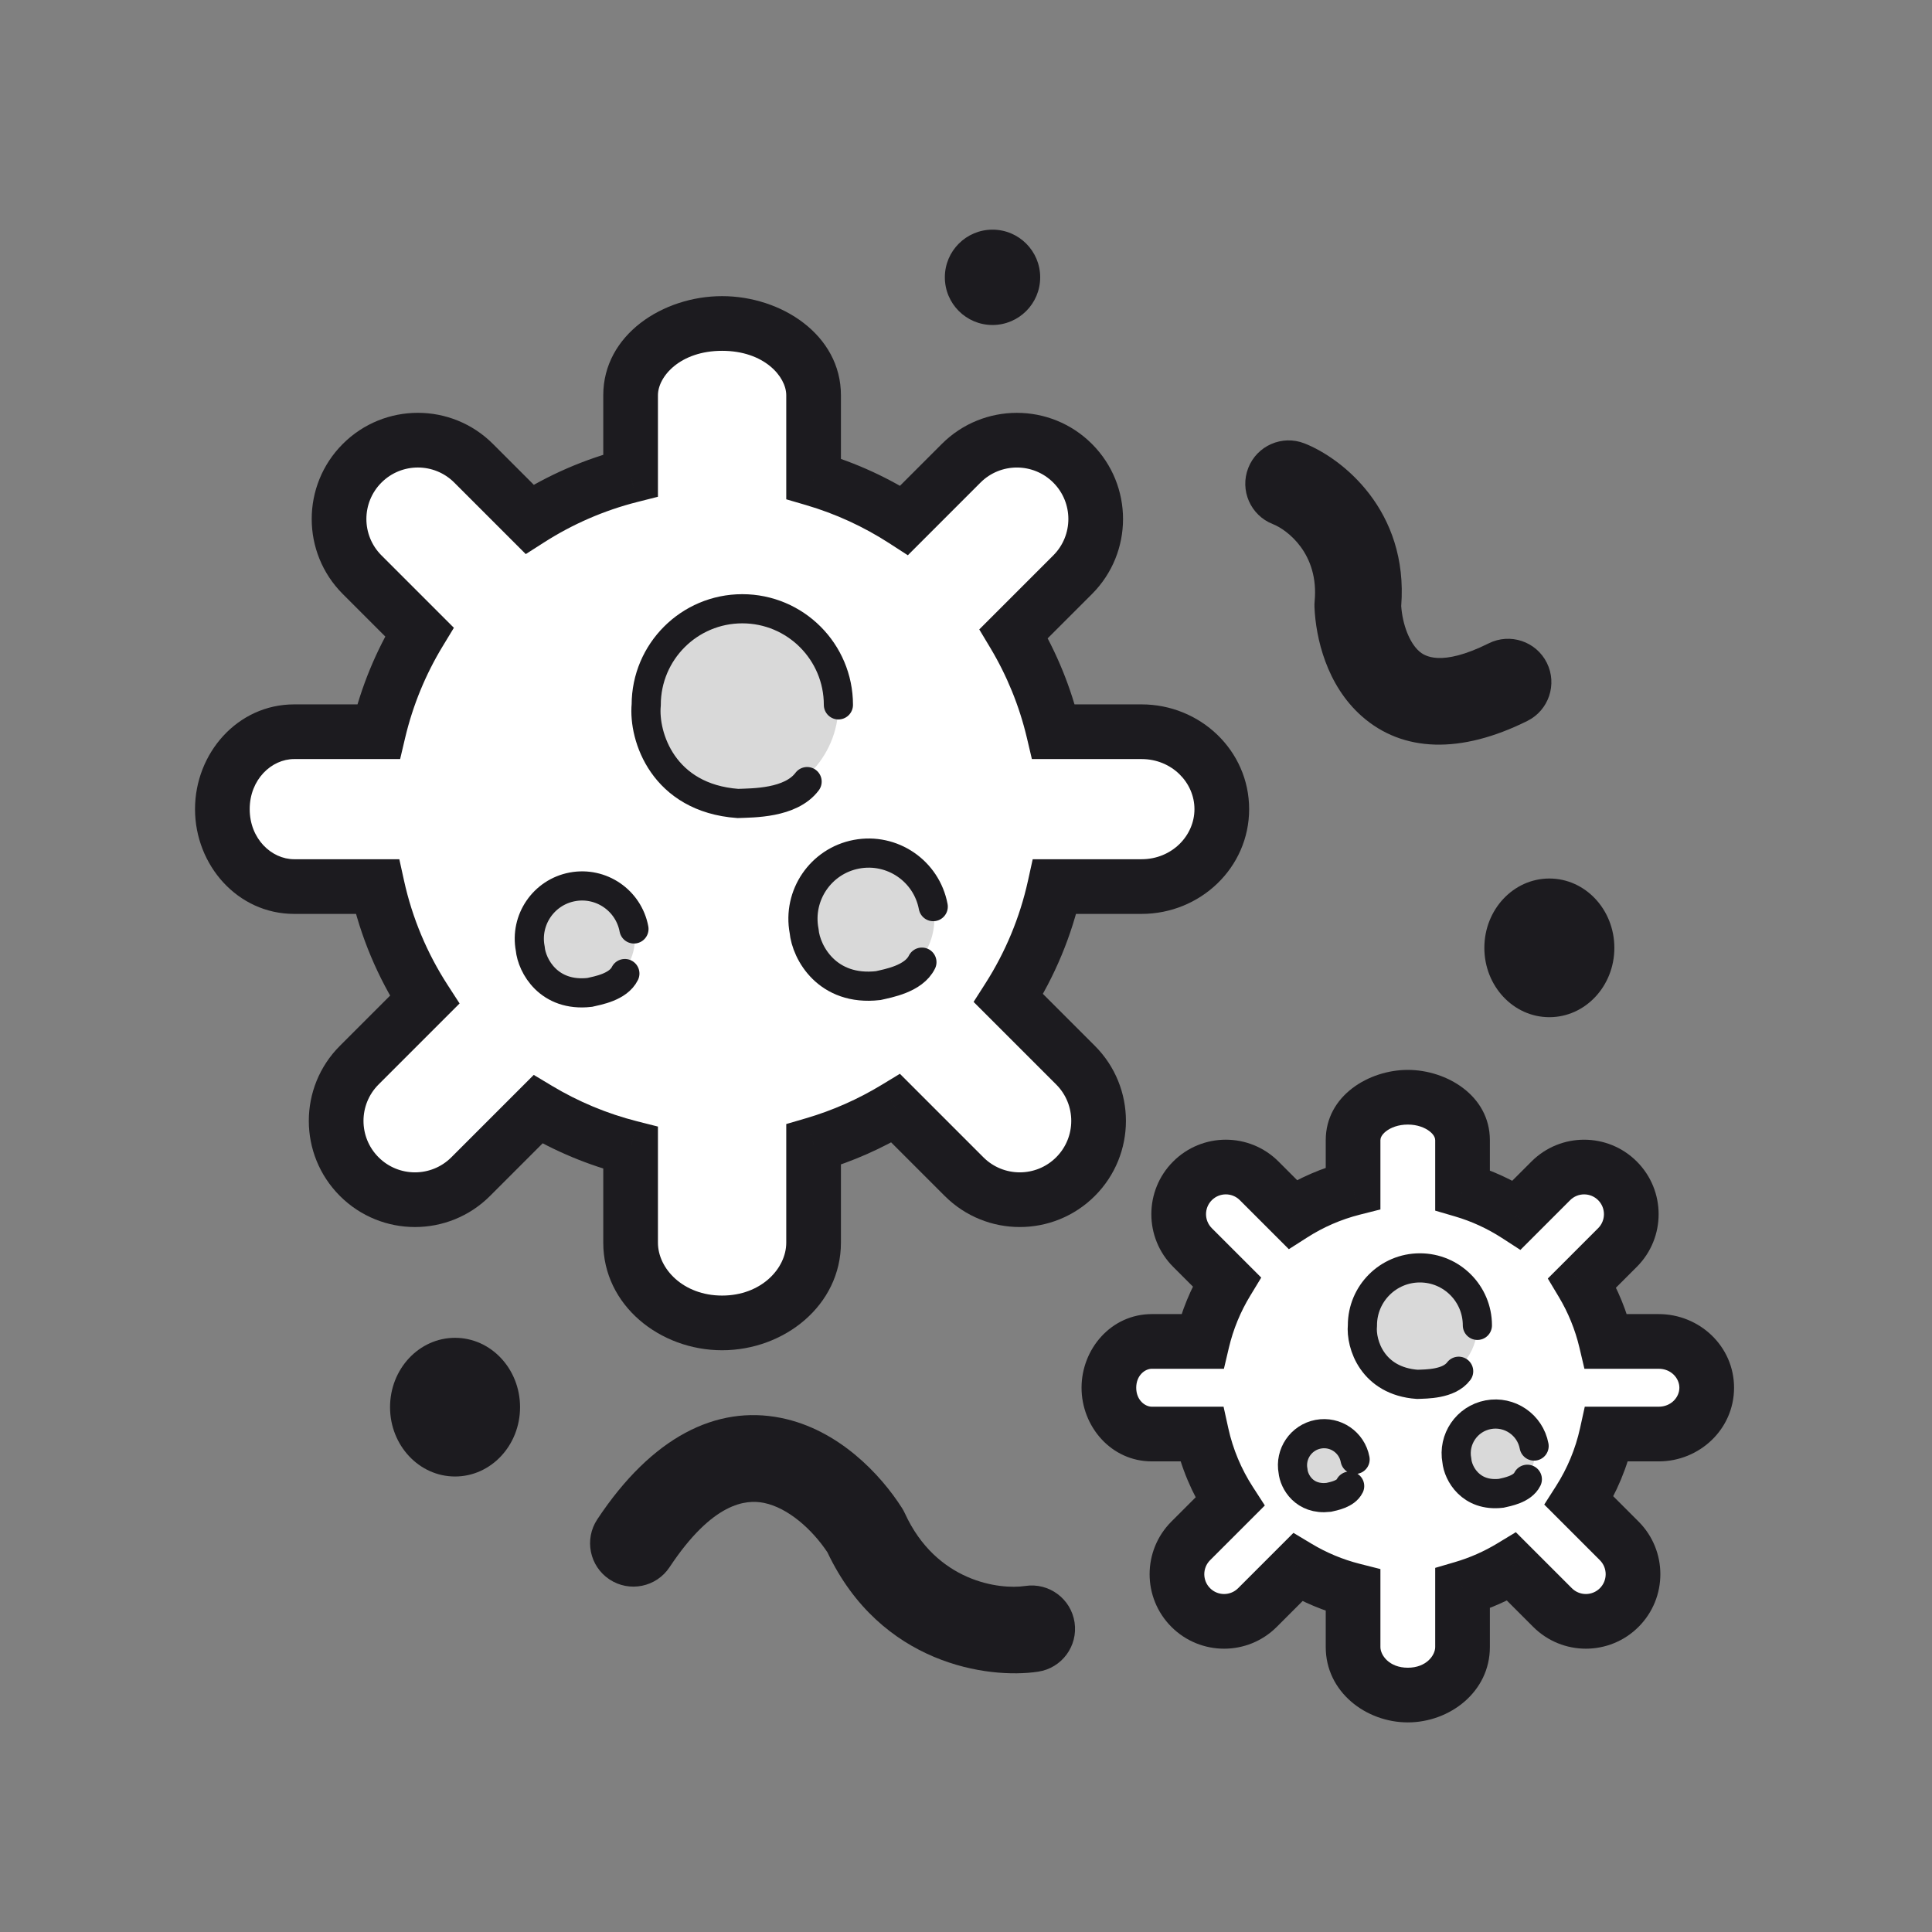 <svg width="530" height="530" viewBox="0 0 530 530" fill="none" xmlns="http://www.w3.org/2000/svg">
<rect x="0" y="0" width="530" height="530" fill="#808080" stroke="none"/>
<path fill-rule="evenodd" clip-rule="evenodd" d="M214.218 388.967C230.062 392.143 241.607 404.524 247.441 413.688C247.735 414.15 247.996 414.631 248.224 415.128C256.844 433.978 274.25 436.131 281.25 435.074C287.743 434.093 293.8 438.561 294.781 445.054C295.761 451.546 291.293 457.604 284.801 458.584C271.11 460.652 241.538 456.595 226.987 425.847C222.754 419.472 216.101 413.594 209.545 412.28C204.652 411.299 195.505 412.073 183.671 429.932C180.045 435.405 172.668 436.902 167.194 433.275C161.721 429.649 160.224 422.272 163.851 416.798C178.843 394.173 196.501 385.415 214.218 388.967Z" fill="#1C1B1F"/>
<path fill-rule="evenodd" clip-rule="evenodd" d="M373.616 196.516C363.854 187.929 360.956 174.9 360.597 166.603C360.573 166.057 360.587 165.509 360.639 164.965C361.882 151.878 353.072 145.302 349.164 143.769C343.051 141.372 340.039 134.474 342.436 128.361C344.833 122.248 351.731 119.236 357.844 121.633C368.045 125.633 386.428 139.929 384.391 166.264C384.75 171.303 386.633 176.299 389.32 178.663C390.696 179.873 395.174 183.072 408.399 176.486C414.276 173.559 421.413 175.951 424.34 181.829C427.267 187.706 424.875 194.844 418.997 197.77C400.654 206.905 384.813 206.365 373.616 196.516Z" fill="#1C1B1F"/>
<path fill-rule="evenodd" clip-rule="evenodd" d="M198.091 88.739C211.954 88.739 223.191 97.556 223.191 108.433V131.351C232.077 133.952 240.424 137.814 248.024 142.731L263.669 127.087C272.113 118.643 285.803 118.643 294.247 127.087C302.691 135.531 302.691 149.221 294.247 157.665L278.08 173.832C283.017 182.071 286.743 191.12 289.011 200.731H313.161C325.317 200.731 335.172 210.24 335.172 221.97C335.172 233.7 325.317 243.209 313.161 243.209H289.328C286.897 254.249 282.549 264.571 276.649 273.806L295.041 292.198C303.485 300.642 303.485 314.332 295.041 322.776C286.597 331.22 272.907 331.22 264.463 322.776L245.725 304.037C238.751 308.271 231.189 311.635 223.191 313.976V340.899C223.191 353.056 211.954 362.91 198.091 362.91C184.228 362.91 172.991 353.056 172.991 340.899V314.887C163.934 312.593 155.396 309 147.585 304.319L129.126 322.777C120.682 331.221 106.992 331.221 98.548 322.777C90.104 314.333 90.104 300.643 98.548 292.199L116.486 274.261C110.438 264.911 105.986 254.431 103.515 243.209H80.694C69.817 243.209 61 233.7 61 221.97C61 210.24 69.817 200.731 80.694 200.731H103.831C106.142 190.937 109.967 181.727 115.046 173.363L99.343 157.66C90.899 149.216 90.899 135.526 99.343 127.082C107.786 118.638 121.477 118.638 129.921 127.082L145.276 142.437C153.702 137.054 163.034 132.962 172.991 130.44V108.433C172.991 97.556 184.228 88.739 198.091 88.739Z" fill="white"/>
<path d="M198.091 88.739V81.239V88.739ZM223.191 131.351H215.691V136.971L221.085 138.549L223.191 131.351ZM248.024 142.731L243.951 149.028L249.041 152.321L253.328 148.035L248.024 142.731ZM263.669 127.087L268.972 132.39V132.39L263.669 127.087ZM294.247 127.087L288.944 132.39V132.39L294.247 127.087ZM278.08 173.832L272.776 168.529L268.638 172.667L271.647 177.687L278.08 173.832ZM289.011 200.731L281.712 202.454L283.075 208.231H289.011V200.731ZM289.328 243.209V235.709H283.299L282.003 241.596L289.328 243.209ZM276.649 273.806L270.329 269.768L267.084 274.848L271.346 279.109L276.649 273.806ZM295.041 292.198L300.345 286.895L295.041 292.198ZM245.725 304.037L251.028 298.734L246.865 294.571L241.832 297.626L245.725 304.037ZM223.191 313.976L221.085 306.778L215.691 308.356V313.976H223.191ZM172.991 314.887H180.491V309.05L174.832 307.616L172.991 314.887ZM147.585 304.319L151.441 297.886L146.42 294.877L142.282 299.015L147.585 304.319ZM129.126 322.777L134.429 328.081V328.081L129.126 322.777ZM98.548 322.777L93.245 328.081L98.548 322.777ZM98.548 292.199L93.245 286.896H93.245L98.548 292.199ZM116.486 274.261L121.789 279.565L126.076 275.278L122.784 270.188L116.486 274.261ZM103.515 243.209L110.84 241.596L109.544 235.709H103.515V243.209ZM103.831 200.731V208.231H109.767L111.131 202.454L103.831 200.731ZM115.046 173.363L121.457 177.255L124.512 172.223L120.349 168.06L115.046 173.363ZM99.343 157.66L104.646 152.357L104.646 152.357L99.343 157.66ZM99.343 127.082L94.039 121.779H94.039L99.343 127.082ZM129.921 127.082L135.224 121.779V121.779L129.921 127.082ZM145.276 142.437L139.972 147.741L144.234 152.002L149.313 148.758L145.276 142.437ZM172.991 130.44L174.832 137.71L180.491 136.277V130.44H172.991ZM230.691 108.433C230.691 91.821 214.299 81.239 198.091 81.239V96.239C209.608 96.239 215.691 103.291 215.691 108.433H230.691ZM230.691 131.351V108.433H215.691V131.351H230.691ZM221.085 138.549C229.263 140.943 236.949 144.499 243.951 149.028L252.098 136.434C243.899 131.13 234.891 126.961 225.298 124.153L221.085 138.549ZM253.328 148.035L268.972 132.39L258.366 121.784L242.721 137.428L253.328 148.035ZM268.972 132.39C274.487 126.875 283.429 126.875 288.944 132.39L299.55 121.784C288.177 110.411 269.738 110.411 258.366 121.784L268.972 132.39ZM288.944 132.39C294.458 137.905 294.458 146.847 288.944 152.361L299.55 162.968C310.923 151.595 310.923 133.156 299.55 121.784L288.944 132.39ZM288.944 152.361L272.776 168.529L283.383 179.135L299.55 162.968L288.944 152.361ZM271.647 177.687C276.194 185.276 279.624 193.607 281.712 202.454L296.311 199.009C293.862 188.632 289.84 178.866 284.513 169.977L271.647 177.687ZM313.161 193.231H289.011V208.231H313.161V193.231ZM342.672 221.97C342.672 205.848 329.205 193.231 313.161 193.231V208.231C321.43 208.231 327.672 214.632 327.672 221.97H342.672ZM313.161 250.709C329.205 250.709 342.672 238.092 342.672 221.97H327.672C327.672 229.307 321.43 235.709 313.161 235.709V250.709ZM289.328 250.709H313.161V235.709H289.328V250.709ZM282.003 241.596C279.766 251.759 275.763 261.261 270.329 269.768L282.97 277.843C289.334 267.88 294.028 256.74 296.652 244.821L282.003 241.596ZM300.345 286.895L281.953 268.503L271.346 279.109L289.738 297.501L300.345 286.895ZM300.345 328.079C311.717 316.706 311.717 298.267 300.345 286.895L289.738 297.501C295.253 303.016 295.253 311.958 289.738 317.473L300.345 328.079ZM259.16 328.079C270.533 339.452 288.972 339.452 300.345 328.079L289.738 317.473C284.223 322.988 275.282 322.988 269.767 317.473L259.16 328.079ZM240.421 309.34L259.16 328.079L269.767 317.473L251.028 298.734L240.421 309.34ZM241.832 297.626C235.408 301.527 228.446 304.623 221.085 306.778L225.298 321.174C233.932 318.646 242.093 315.016 249.617 310.448L241.832 297.626ZM230.691 340.899V313.976H215.691V340.899H230.691ZM198.091 370.41C215.14 370.41 230.691 358.093 230.691 340.899H215.691C215.691 348.018 208.767 355.41 198.091 355.41V370.41ZM165.491 340.899C165.491 358.093 181.042 370.41 198.091 370.41V355.41C187.415 355.41 180.491 348.018 180.491 340.899H165.491ZM165.491 314.887V340.899H180.491V314.887H165.491ZM174.832 307.616C166.496 305.505 158.635 302.198 151.441 297.886L143.729 310.752C152.157 315.803 161.372 319.681 171.149 322.157L174.832 307.616ZM134.429 328.081L152.888 309.622L142.282 299.015L123.823 317.474L134.429 328.081ZM93.245 328.081C104.618 339.453 123.057 339.453 134.429 328.081L123.823 317.474C118.308 322.989 109.366 322.989 103.851 317.474L93.245 328.081ZM93.245 286.896C81.872 298.269 81.872 316.708 93.245 328.081L103.851 317.474C98.337 311.959 98.337 303.018 103.851 297.503L93.245 286.896ZM111.183 268.958L93.245 286.896L103.851 297.503L121.789 279.565L111.183 268.958ZM122.784 270.188C117.212 261.574 113.114 251.926 110.84 241.596L96.19 244.821C98.858 256.937 103.664 268.247 110.189 278.335L122.784 270.188ZM103.515 235.709H80.694V250.709H103.515V235.709ZM80.694 235.709C74.483 235.709 68.5 230.101 68.5 221.97H53.5C53.5 237.298 65.152 250.709 80.694 250.709V235.709ZM68.5 221.97C68.5 213.839 74.483 208.231 80.694 208.231V193.231C65.152 193.231 53.5 206.641 53.5 221.97H68.5ZM80.694 208.231H103.831V193.231H80.694V208.231ZM111.131 202.454C113.258 193.439 116.779 184.96 121.457 177.255L108.635 169.471C103.156 178.495 99.027 188.435 96.532 199.009L111.131 202.454ZM120.349 168.06L104.646 152.357L94.039 162.963L109.742 178.666L120.349 168.06ZM104.646 152.357C99.131 146.842 99.131 137.9 104.646 132.385L94.039 121.779C82.666 133.152 82.666 151.591 94.039 162.963L104.646 152.357ZM104.646 132.385C110.161 126.871 119.102 126.871 124.617 132.385L135.224 121.779C123.851 110.406 105.412 110.406 94.039 121.779L104.646 132.385ZM124.617 132.385L139.972 147.741L150.579 137.134L135.224 121.779L124.617 132.385ZM149.313 148.758C157.076 143.798 165.667 140.031 174.832 137.71L171.149 123.169C160.4 125.892 150.329 130.309 141.238 136.117L149.313 148.758ZM165.491 108.433V130.44H180.491V108.433H165.491ZM198.091 81.239C181.883 81.239 165.491 91.821 165.491 108.433H180.491C180.491 103.291 186.574 96.239 198.091 96.239V81.239Z" fill="#1C1B1F"/>
<path d="M229.998 193.363C229.998 207.923 218.195 219.726 203.635 219.726C189.076 219.726 177.272 207.923 177.272 193.363C177.272 178.803 189.076 167 203.635 167C218.195 167 229.998 178.803 229.998 193.363Z" fill="#D9D9D9"/>
<path d="M229.998 193.363C229.998 178.803 218.195 167 203.636 167C189.076 167 177.273 178.803 177.273 193.363C176.469 202.046 181.91 218.913 202.41 220.413C206.502 220.246 216.91 220.413 221.411 214.413" stroke="#1C1B1F" stroke-width="8" stroke-linecap="round"/>
<path d="M173.912 254.836C175.393 262.695 170.223 270.266 162.364 271.747C154.506 273.228 146.935 268.058 145.454 260.2C143.973 252.341 149.143 244.77 157.001 243.289C164.86 241.808 172.431 246.978 173.912 254.836Z" fill="#D9D9D9"/>
<path d="M173.911 254.836C172.43 246.978 164.859 241.808 157.001 243.289C149.143 244.77 143.973 252.341 145.454 260.2C145.903 264.968 150.556 273.518 161.773 272.242C163.964 271.736 169.599 270.767 171.417 267.071" stroke="#1C1B1F" stroke-width="8" stroke-linecap="round"/>
<path d="M256.01 248.712C257.854 258.494 251.418 267.918 241.636 269.762C231.854 271.606 222.43 265.17 220.586 255.388C218.743 245.606 225.178 236.181 234.96 234.338C244.742 232.494 254.167 238.93 256.01 248.712Z" fill="#D9D9D9"/>
<path d="M256.01 248.713C254.167 238.931 244.742 232.495 234.96 234.339C225.178 236.182 218.742 245.607 220.586 255.389C221.145 261.325 226.937 271.968 240.9 270.38C243.628 269.75 250.642 268.544 252.906 263.943" stroke="#1C1B1F" stroke-width="8" stroke-linecap="round"/>
<path fill-rule="evenodd" clip-rule="evenodd" d="M386.2 301C394.492 301 401.214 306.274 401.214 312.78V326.489C406.53 328.045 411.522 330.355 416.069 333.297L425.427 323.939C430.478 318.888 438.667 318.888 443.718 323.939C448.768 328.99 448.768 337.179 443.718 342.229L434.047 351.9C437.001 356.828 439.229 362.241 440.586 367.99H455.031C462.303 367.99 468.198 373.678 468.198 380.694C468.198 387.711 462.303 393.398 455.031 393.398H440.775C439.321 400.003 436.72 406.177 433.191 411.701L444.193 422.703C449.243 427.753 449.243 435.942 444.193 440.993C439.142 446.044 430.953 446.044 425.902 440.993L414.693 429.784C410.522 432.317 405.998 434.329 401.214 435.729V451.834C401.214 459.106 394.492 465 386.2 465C377.908 465 371.186 459.106 371.186 451.834V436.274C365.769 434.902 360.662 432.753 355.989 429.952L344.948 440.994C339.897 446.044 331.708 446.044 326.657 440.994C321.607 435.943 321.607 427.754 326.657 422.703L337.387 411.973C333.769 406.38 331.106 400.111 329.628 393.398H315.978C309.472 393.398 304.197 387.711 304.197 380.694C304.197 373.678 309.472 367.99 315.978 367.99H329.818C331.2 362.131 333.488 356.623 336.526 351.62L327.133 342.227C322.082 337.176 322.082 328.987 327.133 323.936C332.183 318.885 340.372 318.885 345.423 323.936L354.608 333.121C359.648 329.901 365.23 327.453 371.186 325.944V312.78C371.186 306.274 377.908 301 386.2 301Z" fill="white"/>
<path d="M401.214 326.489H393.714V332.109L399.108 333.687L401.214 326.489ZM416.069 333.297L411.995 339.594L417.086 342.887L421.372 338.6L416.069 333.297ZM425.427 323.939L420.124 318.635V318.635L425.427 323.939ZM443.718 342.229L449.021 347.533L443.718 342.229ZM434.047 351.9L428.744 346.597L424.605 350.735L427.614 355.755L434.047 351.9ZM440.586 367.99L433.286 369.712L434.65 375.49H440.586V367.99ZM440.775 393.398V385.898H434.747L433.451 391.786L440.775 393.398ZM433.191 411.701L426.871 407.664L423.626 412.743L427.888 417.004L433.191 411.701ZM444.193 422.703L438.889 428.006L444.193 422.703ZM414.693 429.784L419.996 424.481L415.833 420.318L410.801 423.373L414.693 429.784ZM401.214 435.729L399.108 428.531L393.714 430.11V435.729H401.214ZM371.186 436.274H378.686V430.437L373.028 429.004L371.186 436.274ZM355.989 429.952L359.845 423.519L354.825 420.51L350.686 424.649L355.989 429.952ZM344.948 440.994L350.251 446.297L344.948 440.994ZM326.657 422.703L321.354 417.4L326.657 422.703ZM337.387 411.973L342.691 417.276L346.977 412.99L343.685 407.9L337.387 411.973ZM329.628 393.398L336.953 391.786L335.657 385.898H329.628V393.398ZM329.818 367.99V375.49H335.754L337.117 369.712L329.818 367.99ZM336.526 351.62L342.937 355.512L345.992 350.479L341.829 346.316L336.526 351.62ZM327.133 323.936L321.829 318.633L321.829 318.633L327.133 323.936ZM345.423 323.936L350.726 318.633L345.423 323.936ZM354.608 333.121L349.305 338.424L353.567 342.686L358.646 339.441L354.608 333.121ZM371.186 325.944L373.028 333.215L378.686 331.781V325.944H371.186ZM408.714 312.78C408.714 300.539 396.838 293.5 386.2 293.5V308.5C388.799 308.5 390.891 309.334 392.187 310.351C393.472 311.359 393.714 312.274 393.714 312.78H408.714ZM408.714 326.489V312.78H393.714V326.489H408.714ZM399.108 333.687C403.716 335.036 408.047 337.04 411.995 339.594L420.143 326.999C414.997 323.671 409.343 321.054 403.321 319.291L399.108 333.687ZM421.372 338.6L430.73 329.242L420.124 318.635L410.766 327.993L421.372 338.6ZM430.73 329.242C432.852 327.12 436.292 327.12 438.414 329.242L449.021 318.635C441.041 310.656 428.103 310.656 420.124 318.635L430.73 329.242ZM438.414 329.242C440.536 331.364 440.536 334.804 438.414 336.926L449.021 347.533C457.001 339.553 457.001 326.615 449.021 318.635L438.414 329.242ZM438.414 336.926L428.744 346.597L439.35 357.203L449.021 347.533L438.414 336.926ZM427.614 355.755C430.178 360.033 432.11 364.728 433.286 369.712L447.886 366.267C446.348 359.754 443.824 353.623 440.48 348.045L427.614 355.755ZM455.031 360.49H440.586V375.49H455.031V360.49ZM475.698 380.694C475.698 369.285 466.19 360.49 455.031 360.49V375.49C458.415 375.49 460.698 378.07 460.698 380.694H475.698ZM455.031 400.898C466.19 400.898 475.698 392.103 475.698 380.694H460.698C460.698 383.318 458.415 385.898 455.031 385.898V400.898ZM440.775 400.898H455.031V385.898H440.775V400.898ZM433.451 391.786C432.19 397.512 429.935 402.867 426.871 407.664L439.512 415.739C443.506 409.486 446.453 402.494 448.1 395.011L433.451 391.786ZM449.496 417.399L438.495 406.398L427.888 417.004L438.889 428.006L449.496 417.399ZM449.496 446.296C457.476 438.317 457.476 425.379 449.496 417.399L438.889 428.006C441.011 430.128 441.011 433.568 438.889 435.69L449.496 446.296ZM420.599 446.296C428.578 454.276 441.516 454.276 449.496 446.296L438.889 435.69C436.767 437.812 433.327 437.812 431.205 435.69L420.599 446.296ZM409.39 435.088L420.599 446.296L431.205 435.69L419.996 424.481L409.39 435.088ZM410.801 423.373C407.179 425.572 403.255 427.317 399.108 428.531L403.321 442.927C408.742 441.341 413.864 439.062 418.586 436.195L410.801 423.373ZM408.714 451.834V435.729H393.714V451.834H408.714ZM386.2 472.5C397.679 472.5 408.714 464.143 408.714 451.834H393.714C393.714 454.068 391.306 457.5 386.2 457.5V472.5ZM363.686 451.834C363.686 464.143 374.722 472.5 386.2 472.5V457.5C381.095 457.5 378.686 454.068 378.686 451.834H363.686ZM363.686 436.274V451.834H378.686V436.274H363.686ZM373.028 429.004C368.331 427.814 363.901 425.95 359.845 423.519L352.134 436.385C357.422 439.555 363.207 441.99 369.344 443.544L373.028 429.004ZM350.251 446.297L361.293 435.256L350.686 424.649L339.645 435.69L350.251 446.297ZM321.354 446.297C329.334 454.277 342.272 454.277 350.251 446.297L339.645 435.69C337.523 437.812 334.083 437.812 331.961 435.69L321.354 446.297ZM321.354 417.4C313.374 425.379 313.374 438.317 321.354 446.297L331.961 435.69C329.839 433.568 329.839 430.128 331.961 428.006L321.354 417.4ZM332.084 406.67L321.354 417.4L331.961 428.006L342.691 417.276L332.084 406.67ZM343.685 407.9C340.544 403.044 338.234 397.606 336.953 391.786L322.304 395.011C323.978 402.617 326.995 409.716 331.09 416.047L343.685 407.9ZM329.628 385.898H315.978V400.898H329.628V385.898ZM315.978 385.898C314.137 385.898 311.697 384.112 311.697 380.694H296.697C296.697 391.309 304.806 400.898 315.978 400.898V385.898ZM311.697 380.694C311.697 377.277 314.137 375.49 315.978 375.49V360.49C304.806 360.49 296.697 370.079 296.697 380.694H311.697ZM315.978 375.49H329.818V360.49H315.978V375.49ZM337.117 369.712C338.316 364.633 340.3 359.855 342.937 355.512L330.115 347.727C326.676 353.391 324.084 359.63 322.518 366.267L337.117 369.712ZM341.829 346.316L332.436 336.923L321.829 347.53L331.222 356.923L341.829 346.316ZM332.436 336.923C330.314 334.801 330.314 331.361 332.436 329.239L321.829 318.633C313.849 326.612 313.849 339.55 321.829 347.53L332.436 336.923ZM332.436 329.239C334.558 327.117 337.998 327.117 340.12 329.239L350.726 318.633C342.747 310.653 329.809 310.653 321.829 318.633L332.436 329.239ZM340.12 329.239L349.305 338.424L359.911 327.817L350.726 318.633L340.12 329.239ZM358.646 339.441C363.022 336.645 367.864 334.523 373.028 333.215L369.344 318.674C362.596 320.383 356.275 323.156 350.57 326.8L358.646 339.441ZM363.686 312.78V325.944H378.686V312.78H363.686ZM386.2 293.5C375.562 293.5 363.686 300.539 363.686 312.78H378.686C378.686 312.274 378.928 311.359 380.213 310.351C381.51 309.334 383.601 308.5 386.2 308.5V293.5Z" fill="#1C1B1F"/>
<path d="M405.287 363.583C405.287 372.292 398.227 379.352 389.517 379.352C380.808 379.352 373.748 372.292 373.748 363.583C373.748 354.874 380.808 347.813 389.517 347.813C398.227 347.813 405.287 354.874 405.287 363.583Z" fill="#D9D9D9"/>
<path d="M405.287 363.583C405.287 354.874 398.227 347.813 389.518 347.813C380.808 347.813 373.748 354.874 373.748 363.583C373.267 368.777 376.522 378.866 388.785 379.763C391.232 379.663 397.458 379.763 400.15 376.174" stroke="#1C1B1F" stroke-width="8" stroke-linecap="round"/>
<path d="M371.738 400.354C372.624 405.055 369.531 409.583 364.831 410.469C360.13 411.355 355.601 408.263 354.715 403.562C353.829 398.861 356.922 394.333 361.623 393.447C366.323 392.561 370.852 395.653 371.738 400.354Z" fill="#D9D9D9"/>
<path d="M371.738 400.354C370.852 395.654 366.323 392.561 361.622 393.447C356.922 394.333 353.829 398.862 354.715 403.562C354.984 406.415 357.767 411.529 364.477 410.766C365.787 410.463 369.158 409.883 370.246 407.673" stroke="#1C1B1F" stroke-width="8" stroke-linecap="round"/>
<path d="M420.845 396.691C421.948 402.543 418.099 408.18 412.247 409.283C406.396 410.385 400.759 406.536 399.656 400.685C398.553 394.833 402.403 389.196 408.254 388.093C414.105 386.99 419.743 390.84 420.845 396.691Z" fill="#D9D9D9"/>
<path d="M420.846 396.692C419.743 390.841 414.105 386.992 408.254 388.094C402.403 389.197 398.553 394.834 399.656 400.686C399.99 404.236 403.455 410.603 411.807 409.653C413.439 409.276 417.634 408.554 418.989 405.802" stroke="#1C1B1F" stroke-width="8" stroke-linecap="round"/>
<path d="M442.863 260.022C442.863 270.527 434.879 279.043 425.03 279.043C415.181 279.043 407.197 270.527 407.197 260.022C407.197 249.516 415.181 241 425.03 241C434.879 241 442.863 249.516 442.863 260.022Z" fill="#1C1B1F"/>
<path d="M142.665 386.022C142.665 396.527 134.681 405.043 124.833 405.043C114.984 405.043 107 396.527 107 386.022C107 375.516 114.984 367 124.833 367C134.681 367 142.665 375.516 142.665 386.022Z" fill="#1C1B1F"/>
<path d="M285.352 76.077C285.352 83.3 279.497 89.155 272.275 89.155C265.052 89.155 259.197 83.3 259.197 76.077C259.197 68.855 265.052 63 272.275 63C279.497 63 285.352 68.855 285.352 76.077Z" fill="#1C1B1F"/>
</svg>
